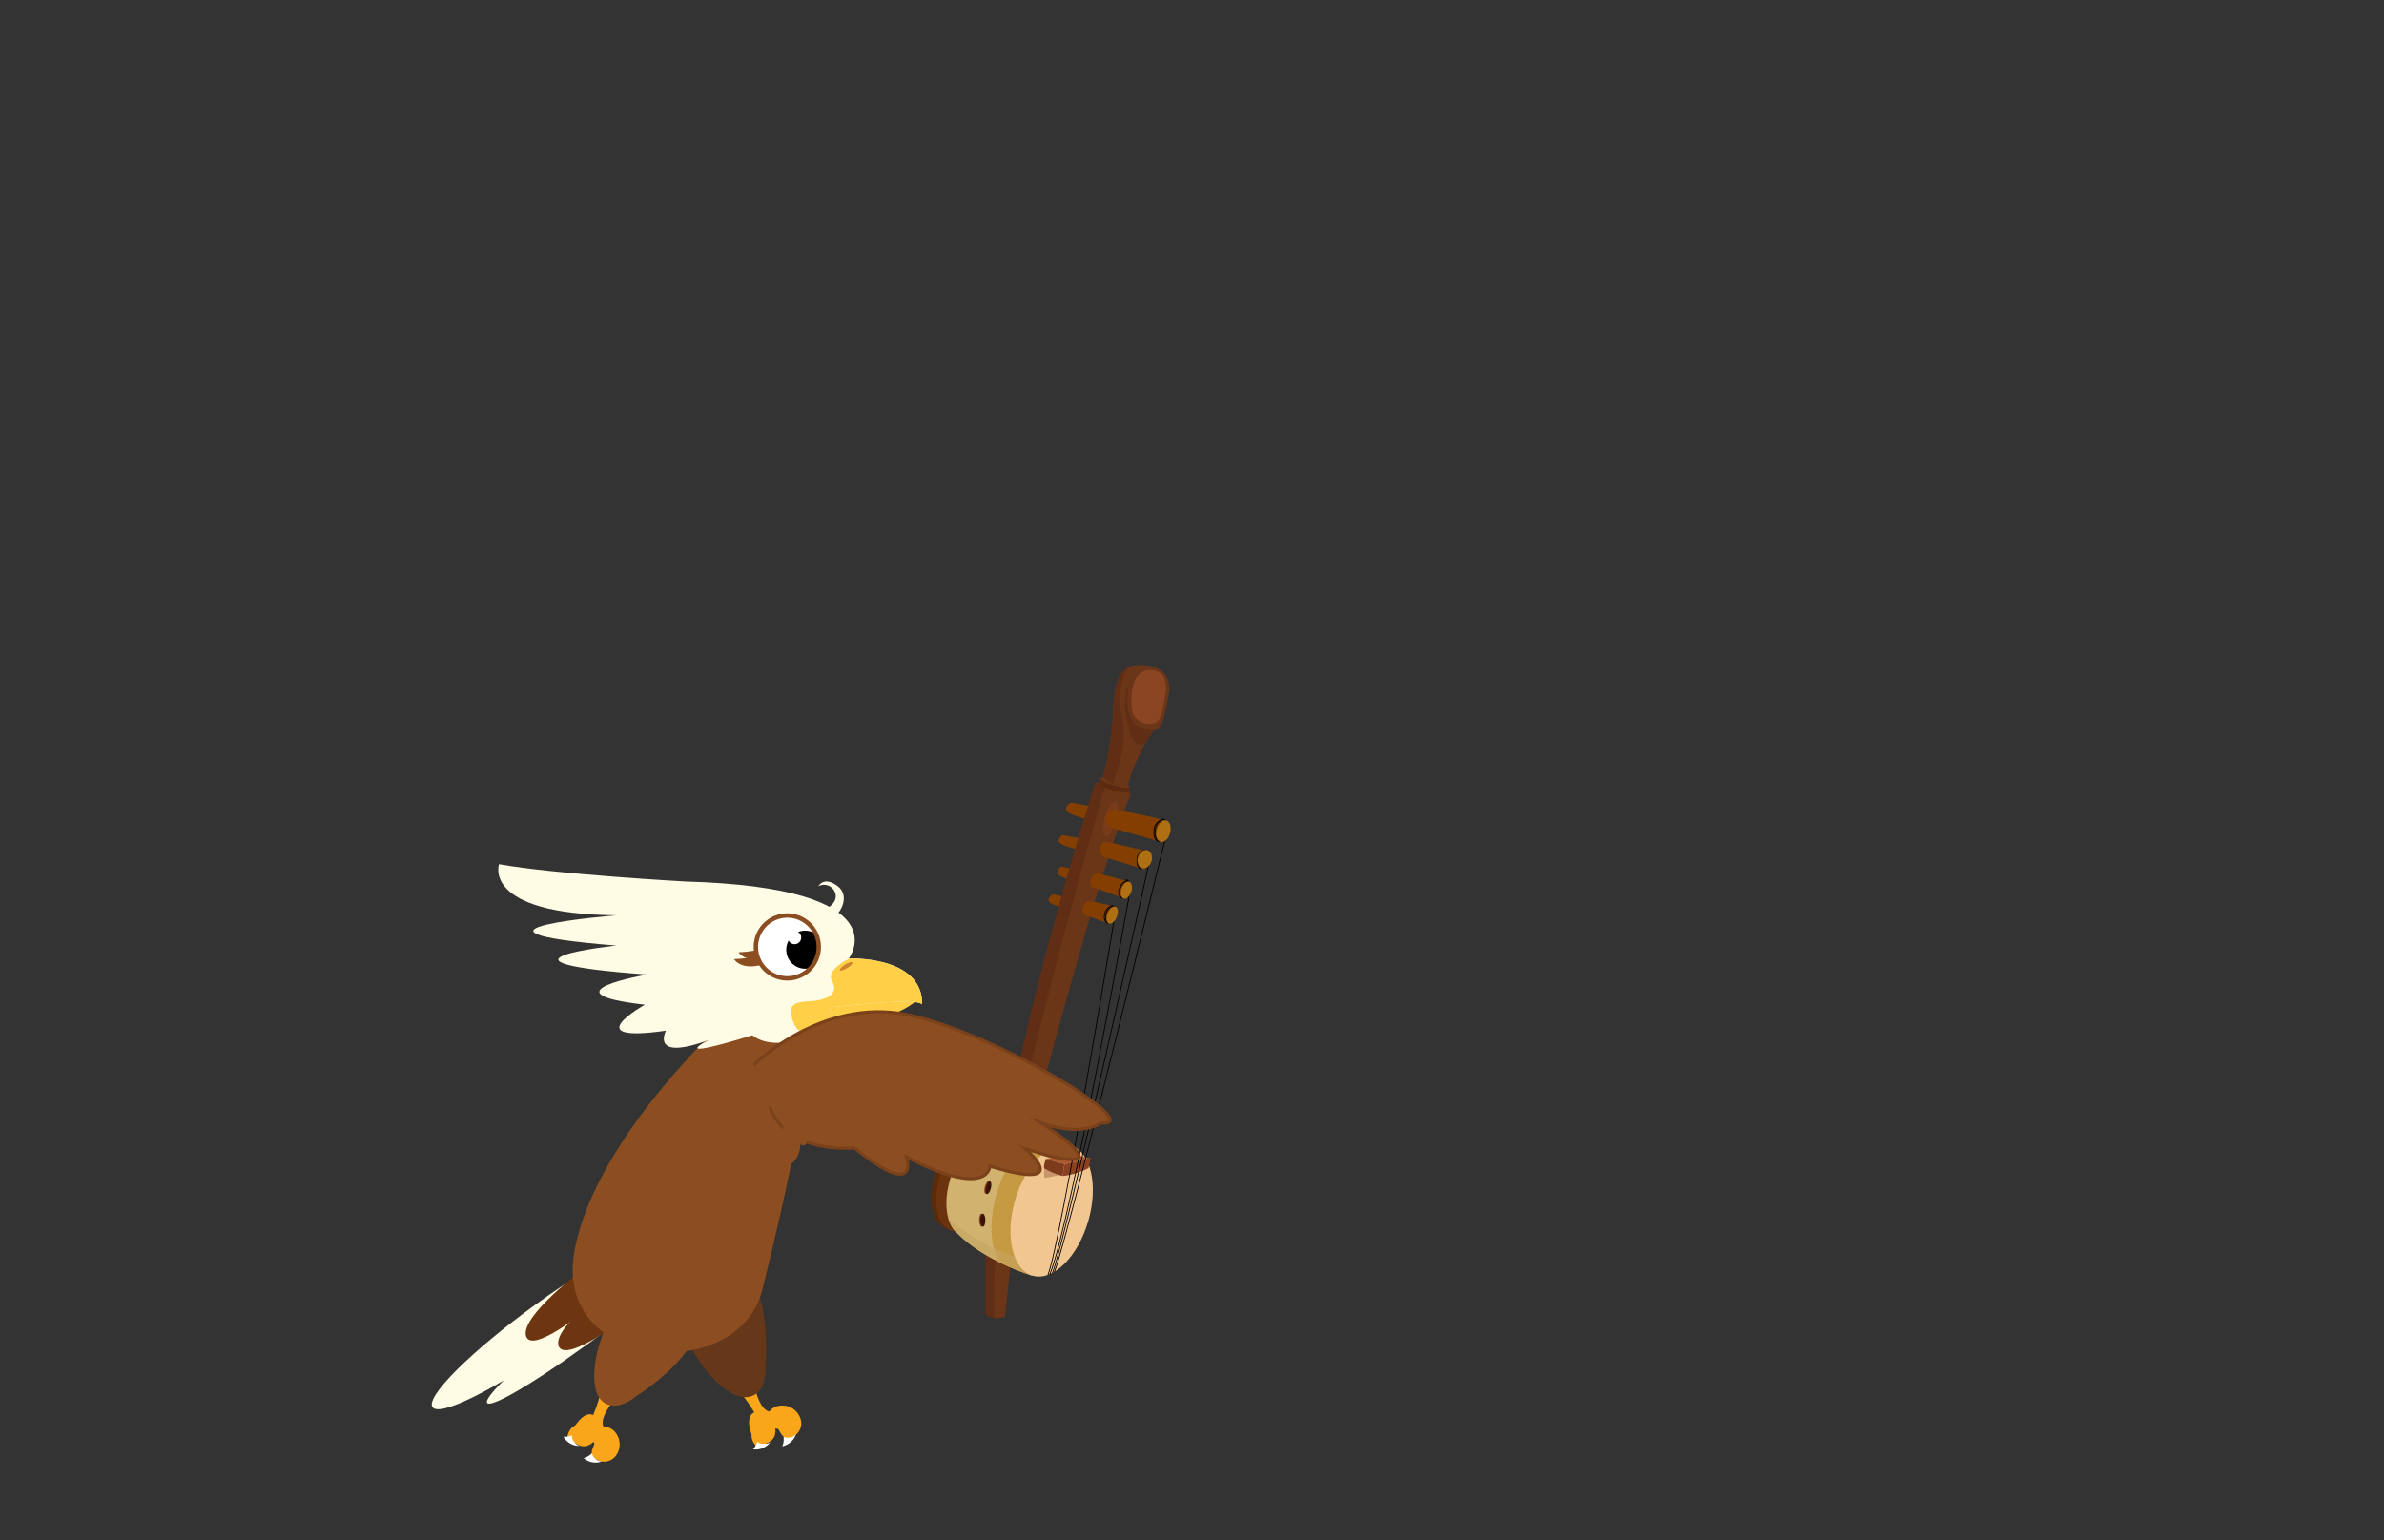 <svg id="_3" data-name="3" xmlns="http://www.w3.org/2000/svg" xmlns:xlink="http://www.w3.org/1999/xlink" viewBox="0 0 260 168"><rect x="0" y="0" width="260" height="168" fill="#333333" stroke="none"/><defs><style>.cls-1{fill:#602e15;}.cls-2{fill:#d1b36f;}.cls-3{fill:#ffe2a9;}.cls-4{fill:#6b3618;}.cls-5{fill:#fffce6;}.cls-33,.cls-6{fill:#fff;}.cls-42,.cls-6{stroke:#8c4d21;stroke-width:0.48px;}.cls-42,.cls-43,.cls-6{stroke-miterlimit:10;}.cls-7{clip-path:url(#clip-path);}.cls-8{fill:#843f00;}.cls-9{fill:#66321b;}.cls-10{fill:#5b2a09;}.cls-11{fill:#6b340e;}.cls-12{clip-path:url(#clip-path-2);}.cls-13{fill:#c69a42;}.cls-14{clip-path:url(#clip-path-3);}.cls-15{fill:#d8a750;}.cls-16{fill:#c6a563;opacity:0.59;}.cls-17{fill:#f2c691;}.cls-18{fill:#3a1407;}.cls-19{fill:#8c461f;}.cls-20{clip-path:url(#clip-path-4);}.cls-21{fill:#5b2a11;}.cls-22{clip-path:url(#clip-path-5);}.cls-23,.cls-24{fill:#8c4522;}.cls-24{opacity:0.41;}.cls-25,.cls-27{fill:#7c3c1c;}.cls-25{opacity:0.34;}.cls-26{fill:#aa5930;}.cls-28{fill:#894121;}.cls-29,.cls-30,.cls-34,.cls-42,.cls-43{fill:none;}.cls-29,.cls-30{stroke:#000;stroke-linecap:round;stroke-linejoin:round;}.cls-29{stroke-width:0.09px;}.cls-30{stroke-width:0.07px;}.cls-31{fill:#af7014;}.cls-32{fill:#f9a61a;}.cls-35{fill:#663819;}.cls-36{fill:#6d3611;}.cls-37{fill:#8c4d21;}.cls-38{fill:#ffcf48;}.cls-39{clip-path:url(#clip-path-6);}.cls-40{fill:#ce842c;}.cls-41{clip-path:url(#clip-path-7);}.cls-43{stroke:#7a411a;stroke-width:0.34px;}</style><clipPath id="clip-path"><path class="cls-1" d="M107.45,136.75l0,6.61a2.13,2.13,0,0,0,2.14.22l.75-7Z"/></clipPath><clipPath id="clip-path-2"><path class="cls-2" d="M112.58,139.13l4.11-14.19c-6-1.76-9.1-.82-10.09-.37l0,0a2.07,2.07,0,0,0-.33.18h0a7.06,7.06,0,0,0-2.68,4c-.72,2.45-.36,4.78.76,5.71v0C107.41,137.59,112.58,139.13,112.58,139.13Z"/></clipPath><clipPath id="clip-path-3"><path class="cls-3" d="M104.3,126.2a6.08,6.08,0,0,1,5-1.67,28.37,28.37,0,0,1,6.49,1.25l2.22-2.09-11.51-2.62-3,3.89Z"/></clipPath><clipPath id="clip-path-4"><path class="cls-4" d="M109.75,123.9a.86.86,0,0,0,0,.58c.1.14.42.13.69.19a2.49,2.49,0,0,0,1.53,0c.2-.11.15-.41.22-.63A10.12,10.12,0,0,0,109.75,123.9Z"/></clipPath><clipPath id="clip-path-5"><path class="cls-4" d="M120.79,85.12c-.31-.23-.53-.19-.44-.57a41,41,0,0,0,1-5.82c.09-2.1,0-6,2.51-6.17s4,.9,3.59,3.22-.69,3.78-1.62,3.88A18.22,18.22,0,0,0,123,85.73S122.24,86.22,120.79,85.12Z"/></clipPath><clipPath id="clip-path-6"><path class="cls-5" d="M90.57,109.87s4.52-.53,7.61-.63c2.14-.07,2.39.3,2.39.3.06-5.35-8-5-8-5s5.89-7.72-17.85-8.4c0,0-14.35-.8-20.3-1.89,0,0-1.91,5.43,12.8,5.58,0,0-20.38,1.64,0,3.3,0,0-16.25,1.72,3.35,3.16,0,0-11.54,2-.24,3.29,0,0-7.59,4.24,2.3,2.83,0,0-1.82,3.41,4.72,1,0,0-5,2.48,4.71-.5,0,0,2,2,6.93-.2C88.92,112.71,91.62,112.17,90.57,109.87Z"/></clipPath><clipPath id="clip-path-7"><circle class="cls-6" cx="85.87" cy="103.28" r="3.43" transform="translate(-43.62 67.59) rotate(-34.85)"/></clipPath></defs><path d="M121.53,98.79l.06,0,0,.06a.14.14,0,0,1,0,.06s0,0,0,0,0,0,0,0l-.24-.08-.07,0,0,0a.05.05,0,0,1,0,0C121.23,98.68,121.49,98.78,121.53,98.79Z"/><path d="M122.87,96.15H123l.07,0,0,0h0v0h0l0,0a0,0,0,0,0,.06,0,0,0,0,0,0,0-.06.36.36,0,0,0-.32-.19s-.05,0-.05,0,0,.05.05.05Z"/><path d="M124.77,92.81a.62.62,0,0,1,.43.18,0,0,0,0,0,.07-.07.72.72,0,0,0-.48-.2s-.05,0-.05,0a0,0,0,0,0,0,.06Z"/><path d="M126.81,89.41a.48.48,0,0,1,.23.07.31.31,0,0,1,.14.16.06.06,0,0,0,.06,0s0,0,0-.06a.39.39,0,0,0-.18-.2.55.55,0,0,0-.28-.09,0,0,0,0,0,0,.09Z"/><path class="cls-1" d="M107.45,136.75l0,6.61a2.13,2.13,0,0,0,2.14.22l.75-7Z"/><g class="cls-7"><path class="cls-4" d="M109,133.84s-1.21,8-.18,12.59l3.54-.11-.79-13.19Z"/></g><path class="cls-8" d="M117.78,98.2,115,97.57a.37.37,0,0,0-.25,0,.94.94,0,0,0-.38.47c-.13.39.33.64,2.8,1.41a.35.35,0,0,0,.39-.15l.4-.62A.34.34,0,0,0,117.78,98.2Z"/><path class="cls-8" d="M118.67,95.17l-2.74-.63a.35.35,0,0,0-.25,0,.94.94,0,0,0-.38.47c-.13.39.33.64,2.8,1.41a.36.36,0,0,0,.39-.15l.4-.62A.35.35,0,0,0,118.67,95.17Z"/><path class="cls-8" d="M118.84,91.62l-2.76-.51a.31.31,0,0,0-.25,0,.87.87,0,0,0-.36.48c-.11.4.35.62,2.85,1.29a.35.35,0,0,0,.39-.16l.37-.64A.34.34,0,0,0,118.84,91.62Z"/><path class="cls-8" d="M120.05,88.13l-3.11-.58a.45.45,0,0,0-.28.06,1,1,0,0,0-.4.54c-.13.45.4.7,3.2,1.45a.4.4,0,0,0,.44-.18l.41-.72A.38.38,0,0,0,120.05,88.13Z"/><path class="cls-9" d="M119.42,85.38a9.37,9.37,0,0,1,2.54.43c.79.36,1.44.49,1.33.87L121,86.55Z"/><path class="cls-1" d="M120.48,85.88l-1.06-.5s-8.88,28.27-10,41l1.47.77,8.82-36Z"/><path class="cls-4" d="M110.83,129.43s8.48-33.08,12.46-42.75a9,9,0,0,0-1.81-.47l-1-.33s-9.4,32.89-11,44.19Z"/><ellipse class="cls-10" cx="104.78" cy="129.14" rx="5.19" ry="2.91" transform="matrix(0.28, -0.96, 0.96, 0.28, -48.6, 193.43)"/><ellipse class="cls-11" cx="105.25" cy="129.28" rx="5.19" ry="2.91" transform="translate(-48.39 193.98) rotate(-73.69)"/><ellipse class="cls-11" cx="105.32" cy="129.3" rx="4.54" ry="2.55" transform="translate(-48.36 194.06) rotate(-73.69)"/><path class="cls-2" d="M112.58,139.13l4.11-14.19c-6-1.76-9.1-.82-10.09-.37l0,0a2.07,2.07,0,0,0-.33.18h0a7.06,7.06,0,0,0-2.68,4c-.72,2.45-.36,4.78.76,5.71v0C107.41,137.59,112.58,139.13,112.58,139.13Z"/><g class="cls-12"><path class="cls-13" d="M119.79,125.65s-8.07-5.79-11.1,4.57,7.15,13.55,7.15,13.55Z"/><path class="cls-3" d="M104.3,126.2a6.08,6.08,0,0,1,5-1.67,28.37,28.37,0,0,1,6.49,1.25l2.22-2.09-11.51-2.62-3,3.89Z"/><g class="cls-14"><path class="cls-15" d="M122,125.67s-7.73-3-10.1-.71l7.25,2.12,1.47-1.51Z"/></g><path class="cls-16" d="M101.53,130.52s2.21,4.53,10.77,7.08l-.9,2.93-10.9-3.24Z"/></g><ellipse class="cls-17" cx="114.69" cy="132.05" rx="7.39" ry="4.15" transform="translate(-44.25 205.03) rotate(-73.69)"/><ellipse class="cls-18" cx="110.93" cy="124.3" rx="0.43" ry="1.56" transform="translate(-20.63 226.53) rotate(-86.1)"/><ellipse class="cls-19" cx="109.04" cy="126.3" rx="0.71" ry="0.28" transform="translate(-57.6 134.82) rotate(-52.12)"/><ellipse class="cls-18" cx="109.15" cy="126.38" rx="0.71" ry="0.28" transform="translate(-57.62 134.94) rotate(-52.12)"/><ellipse class="cls-19" cx="107.66" cy="129.5" rx="0.71" ry="0.28" transform="translate(-44.44 201.79) rotate(-75.68)"/><ellipse class="cls-18" cx="107.79" cy="129.53" rx="0.71" ry="0.28" transform="translate(-44.37 201.94) rotate(-75.68)"/><ellipse class="cls-19" cx="107.06" cy="133.07" rx="0.28" ry="0.71" transform="translate(-1.76 1.44) rotate(-0.76)"/><ellipse class="cls-18" cx="107.19" cy="133.07" rx="0.28" ry="0.71" transform="translate(-1.76 1.44) rotate(-0.76)"/><path class="cls-4" d="M109.75,123.9a.86.86,0,0,0,0,.58c.1.14.42.13.69.19a2.49,2.49,0,0,0,1.53,0c.2-.11.15-.41.22-.63A10.12,10.12,0,0,0,109.75,123.9Z"/><g class="cls-20"><polygon class="cls-1" points="110.84 122.96 110.31 125.56 109.25 125 109.85 122.86 110.84 122.96"/></g><ellipse class="cls-21" cx="121.42" cy="85.89" rx="0.29" ry="1.72" transform="translate(4.88 178.3) rotate(-73.69)"/><path class="cls-21" d="M119.92,84.9l-.15.51,3.31,1,.15-.52S119.91,84.88,119.92,84.9Z"/><ellipse class="cls-4" cx="121.57" cy="85.38" rx="0.29" ry="1.72" transform="translate(5.48 178.07) rotate(-73.69)"/><path class="cls-4" d="M120.79,85.12c-.31-.23-.53-.19-.44-.57a41,41,0,0,0,1-5.82c.09-2.1,0-6,2.51-6.17s4,.9,3.59,3.22-.69,3.78-1.62,3.88A18.22,18.22,0,0,0,123,85.73S122.24,86.22,120.79,85.12Z"/><g class="cls-22"><path class="cls-1" d="M121,86.5s1.71-4.27,1.57-6.77-1-3.11-.07-5.71a2.62,2.62,0,0,1,3.1-2l-5-1.12-3.14,11.43Z"/><path class="cls-1" d="M127.44,78.42s-.54,1.39-1.57,1.24a4.1,4.1,0,0,1-2.1-.68,4,4,0,0,1-.81-2.77,7,7,0,0,1,.24-1.78s-.83,1.27-.34,4,1.23,3.36,2.42,2.37A13.45,13.45,0,0,0,127.44,78.42Z"/></g><path class="cls-23" d="M124.81,73.18a2.19,2.19,0,0,0-1.19,1.44,6.44,6.44,0,0,0-.21,1.91,3.65,3.65,0,0,0,.11,1.14,1.92,1.92,0,0,0,2.23,1.25,1.13,1.13,0,0,0,.43-.2,1.71,1.71,0,0,0,.52-1,14.74,14.74,0,0,0,.38-2,2.87,2.87,0,0,0-.33-2.15A2,2,0,0,0,124.81,73.18Z"/><ellipse class="cls-24" cx="121.12" cy="89.33" rx="1.96" ry="0.63" transform="translate(1.36 180.48) rotate(-73.69)"/><ellipse class="cls-24" cx="120.36" cy="92.38" rx="0.66" ry="0.28" transform="translate(-2.11 181.95) rotate(-73.69)"/><path class="cls-25" d="M113.92,127.18s-.15,1.15.06,1.3a20.14,20.14,0,0,0,3.33-.91Z"/><polygon class="cls-26" points="114.08 126.38 117.03 125.92 118.94 126.33 116.11 126.98 114.08 126.38"/><path class="cls-27" d="M114.07,126.38s-.31.79-.18,1.05a8.36,8.36,0,0,0,2,.83l.19-1.29Z"/><path class="cls-28" d="M118.94,126.33s-.16.88-.24,1.08a8.26,8.26,0,0,1-2.8.85l.2-1.28Z"/><ellipse class="cls-8" cx="121.42" cy="89.3" rx="1" ry="0.85" transform="translate(3.84 183.61) rotate(-75.07)"/><path class="cls-8" d="M121.68,88.33s2.47.38,5.57,1.19l-.5,2.33-5.59-1.58Z"/><ellipse class="cls-8" cx="120.77" cy="92.69" rx="0.85" ry="0.81" transform="translate(-2.11 182.56) rotate(-73.69)"/><path class="cls-8" d="M125.25,93.8c.09-.28-.2-.7,0-.93-1.65-.4-4.24-1-4.24-1l-.47,1.63,4.3,1.34C124.77,94.46,125.14,94.15,125.25,93.8Z"/><ellipse class="cls-8" cx="119.49" cy="96.05" rx="0.81" ry="0.53" transform="translate(-9.89 178.3) rotate(-71.24)"/><path class="cls-8" d="M119.75,95.29a31.35,31.35,0,0,1,3.45.92L122.62,98l-3.39-1.23Z"/><ellipse class="cls-8" cx="118.81" cy="99.11" rx="0.83" ry="0.73" transform="translate(-26.2 153.08) rotate(-60.25)"/><path class="cls-8" d="M120.92,100a4.37,4.37,0,0,0,.22-.7c0-.15.46-.26.52-.41-1.3-.34-2.56-.56-2.56-.56l-.57,1.54,2.46.88C121.07,100.56,120.84,100.21,120.92,100Z"/><path class="cls-29" d="M127.4,90.15S116.47,135.08,115,138.7"/><path class="cls-29" d="M125.49,93.35s-9.27,41.86-10.7,45.48"/><path class="cls-29" d="M123.35,96.58S116.89,133,114.5,139"/><path class="cls-29" d="M121.72,99.05s-6,36.39-7.43,40"/><path class="cls-29" d="M126.94,89.38a1.24,1.24,0,0,0-.94,1.2c-.14,1.08.46,1.19.46,1.19"/><path class="cls-29" d="M126.81,89.36a1.22,1.22,0,0,0-.94,1.19c-.14,1.08.46,1.2.46,1.2"/><path class="cls-30" d="M124.87,92.77a1,1,0,0,0-.76,1c-.11.88.38,1,.38,1"/><path class="cls-30" d="M124.77,92.75a1,1,0,0,0-.76,1c-.11.88.37,1,.37,1"/><ellipse class="cls-31" cx="126.9" cy="90.66" rx="1.2" ry="0.74" transform="translate(6.6 189.91) rotate(-75.07)"/><ellipse class="cls-31" cx="124.93" cy="93.82" rx="1.01" ry="0.77" transform="matrix(0.28, -0.96, 0.96, 0.28, -0.2, 187.36)"/><path class="cls-30" d="M122.93,96.1s-.53.05-.78.9.39,1,.39,1"/><path class="cls-30" d="M122.87,96.08s-.53,0-.81.87.35,1,.35,1"/><ellipse class="cls-31" cx="122.85" cy="97.11" rx="0.96" ry="0.55" transform="translate(-8.61 182.19) rotate(-71.24)"/><path class="cls-29" d="M121.4,98.82a1.14,1.14,0,0,0-.78.91c-.19.78.28,1,.28,1"/><path class="cls-29" d="M121.26,98.78a1.13,1.13,0,0,0-.78.9c-.19.78.29,1,.29,1"/><ellipse class="cls-31" cx="121.3" cy="99.82" rx="0.99" ry="0.53" transform="translate(-16.48 175.27) rotate(-68.16)"/><path class="cls-32" d="M80.63,151.76A15.54,15.54,0,0,1,83,155.45c-2,.59-.58,2.64-.06,2.49s.74-.43.51-1c0-.92,1.25-1.37,1.48-1s.62,1.45,1.82.58a1.6,1.6,0,0,0,.51-1.9A2.06,2.06,0,0,0,85,153.32a1.6,1.6,0,0,0-1.09.62s-.9,0-1.51-2.31Z"/><path class="cls-33" d="M86.82,156.4a2,2,0,0,1-1.5,1.34,1.94,1.94,0,0,0,.13-1.05A1.15,1.15,0,0,0,86.82,156.4Z"/><path class="cls-32" d="M83.71,154.82a.93.93,0,0,1,.22-.88,1.17,1.17,0,0,0-.45,1.33"/><path class="cls-34" d="M86.05,153.9a1.54,1.54,0,0,1-.89.94"/><path class="cls-34" d="M85.71,153.93a1.14,1.14,0,0,0-.5.56"/><path class="cls-34" d="M82.92,153a.52.52,0,0,1-.36.33"/><path class="cls-34" d="M83.16,153.36a.54.54,0,0,1-.37.33"/><path class="cls-35" d="M73.79,143.4a20.92,20.92,0,0,0,3.17,6c1.17,1.45,3.29,3.47,5,2.88s1.52-3.21,1.52-3.21.52-5.64-1.12-8.73c0,0-1.39-4.18-5.3-3S73.79,143.4,73.79,143.4Z"/><path class="cls-33" d="M84,157.31a2,2,0,0,1-1.87.76,1.84,1.84,0,0,0,.47-.94A1.15,1.15,0,0,0,84,157.31Z"/><path class="cls-32" d="M82.39,154a1.74,1.74,0,0,1,1.48.27c.56.53,1.45,2.77-.5,3.19-1.13.14-1.52-1.38-1.52-1.38S81.26,154.31,82.39,154Z"/><path class="cls-34" d="M84.23,155.68a1.55,1.55,0,0,1-1.28-.23"/><path class="cls-34" d="M84,155.41a1.17,1.17,0,0,0-.75-.11"/><ellipse class="cls-5" cx="59.98" cy="144.22" rx="15.8" ry="2.5" transform="translate(-73.07 62.41) rotate(-35.83)"/><ellipse class="cls-5" cx="65.74" cy="143.48" rx="15.8" ry="1.51" transform="translate(-73.19 68.61) rotate(-37.06)"/><path class="cls-36" d="M63.35,138.63s-6.43,4.82-6,7,6.38-2.31,9.05-5S66.67,136,63.35,138.63Z"/><path class="cls-36" d="M67.15,139.94s-6.63,4.53-6.26,6.71,6.47-2,9.26-4.56S70.59,137.48,67.15,139.94Z"/><path class="cls-37" d="M80.65,109.84s-15.63,13.6-18,26.63,17.92,14.67,20.51,4.13,5.92-24.47,4-28.95C87.21,111.65,85.54,105,80.65,109.84Z"/><path class="cls-32" d="M65.56,151.66A15.87,15.87,0,0,1,64,155.75c-1.68-1.23-2.44,1.14-2,1.47s.79.33,1.1-.2c.71-.6,1.85.15,1.7.55s-.77,1.38.65,1.79a1.61,1.61,0,0,0,1.82-.74A2.07,2.07,0,0,0,67,156.1a1.54,1.54,0,0,0-1.16-.49s-.58-.69.91-2.61Z"/><path class="cls-33" d="M65.65,159.39a2,2,0,0,1-2-.36,1.93,1.93,0,0,0,.91-.54A1.14,1.14,0,0,0,65.65,159.39Z"/><path class="cls-32" d="M65,156a.91.91,0,0,1,.83-.36,1.16,1.16,0,0,0-1.33.45"/><path class="cls-34" d="M67.16,157.27a1.55,1.55,0,0,1-1.29-.14"/><path class="cls-34" d="M66.93,157a1.11,1.11,0,0,0-.75,0"/><path class="cls-34" d="M66,154.24a.53.53,0,0,1-.48-.09"/><path class="cls-34" d="M65.83,154.64a.53.53,0,0,1-.48-.09"/><path class="cls-37" d="M68,141.14a21,21,0,0,0-2.83,6.18c-.44,1.8-.75,4.71.75,5.69s3.48-.74,3.48-.74,4.78-3,6.23-6.22c0,0,2.47-3.64-.89-6S68,141.14,68,141.14Z"/><path class="cls-33" d="M63.2,157.7a2,2,0,0,1-1.75-1,1.86,1.86,0,0,0,1-.2A1.16,1.16,0,0,0,63.2,157.7Z"/><path class="cls-32" d="M64.83,154.44a1.7,1.7,0,0,1,.68,1.34c-.08.76-1.3,2.84-2.82,1.54-.8-.81.16-2,.16-2S63.91,153.71,64.83,154.44Z"/><path class="cls-34" d="M64.64,156.9a1.54,1.54,0,0,1-.6-1.15"/><path class="cls-34" d="M64.73,156.57a1.14,1.14,0,0,0-.37-.66"/><path class="cls-38" d="M90.09,112.17s6.54-.36,9.74-2.92l-9.19-.4S86.81,110.9,90.09,112.17Z"/><path class="cls-5" d="M90.57,109.87s4.52-.53,7.61-.63c2.14-.07,2.39.3,2.39.3.06-5.35-8-5-8-5s5.89-7.72-17.85-8.4c0,0-14.35-.8-20.3-1.89,0,0-1.91,5.43,12.8,5.58,0,0-20.38,1.64,0,3.3,0,0-16.25,1.72,3.35,3.16,0,0-11.54,2-.24,3.29,0,0-7.59,4.24,2.3,2.83,0,0-1.82,3.41,4.72,1,0,0-5,2.48,4.71-.5,0,0,2,2,6.93-.2C88.92,112.71,91.62,112.17,90.57,109.87Z"/><g class="cls-39"><path class="cls-38" d="M104.78,103.62s-15-1.46-16.78,4.83,10.57,5.87,10.57,5.87,7.66-5.13,8.08-5.67S104.78,103.62,104.78,103.62Z"/></g><ellipse class="cls-40" cx="92.28" cy="105.39" rx="0.81" ry="0.22" transform="translate(-41.44 63.66) rotate(-31.46)"/><path class="cls-37" d="M83.64,103.31a10.23,10.23,0,0,1-3.09.54s.66,1.15,2.75.69S83.64,103.31,83.64,103.31Z"/><path class="cls-37" d="M83.13,104.06a10.22,10.22,0,0,1-3.08.54s.66,1.15,2.74.69S83.13,104.06,83.13,104.06Z"/><circle class="cls-33" cx="85.87" cy="103.28" r="3.43" transform="translate(-43.62 67.59) rotate(-34.85)"/><g class="cls-41"><path d="M89.84,103.58a2.07,2.07,0,0,0-2-2.08,2,2,0,0,0-.8.15.7.7,0,0,1,.34.6.73.73,0,0,1-.73.73.76.76,0,0,1-.64-.4,2.07,2.07,0,1,0,3.88,1Z"/></g><circle class="cls-42" cx="85.87" cy="103.28" r="3.43" transform="translate(-43.62 67.59) rotate(-34.85)"/><path class="cls-5" d="M92.54,104.59s-2.49,1.2-1.81,2.38,0,2.19-3,2.27l-.14-2.44,3.15-2.64Z"/><path class="cls-38" d="M88,109.24s-2-.09-1.73,1.28.68,2.71,3.31,2l-.41-2.59Z"/><path class="cls-5" d="M89.76,99.31s1.81-.74,1.3-2a1.28,1.28,0,0,0-1.8-.65s.58-1.17,2.11,0,.06,3.57-1.15,3.7Z"/><path class="cls-37" d="M82.21,116.15s7.31-7.37,16.72-5.49,26.47,12.27,21.12,11.81c0,0-2,1.59-6.52,0,0,0,8.86,5.55.72,3.56l-2.43-.75s5.58,4.77-3.86,1.91c0,0-.06,3.65-9.09-1,0,0,1.5,4.82-5.69-1,0,0-7.4.79-9.25-4.52"/><path class="cls-43" d="M82.21,116.15s7.31-7.37,16.72-5.49,26.47,12.27,21.12,11.81c0,0-2,1.59-6.52,0,0,0,8.86,5.55.72,3.56l-2.43-.75s5.58,4.77-3.86,1.91c0,0-.06,3.65-9.09-1,0,0,1.5,4.82-5.69-1,0,0-7.4.79-9.25-4.52"/><path class="cls-37" d="M88.08,124a1.09,1.09,0,0,1-.2.81c-.2.2-.65.11-.63-.18a2.58,2.58,0,0,1-.74,2.11.35.35,0,0,1-.26.15.42.42,0,0,1-.26-.14,3,3,0,0,1-.65-2.2,15.89,15.89,0,0,1,.58-4.28c.13-.47.31-1.37.81-1.61.67-.32.7.5.8,1A27.92,27.92,0,0,1,88.08,124Z"/></svg>